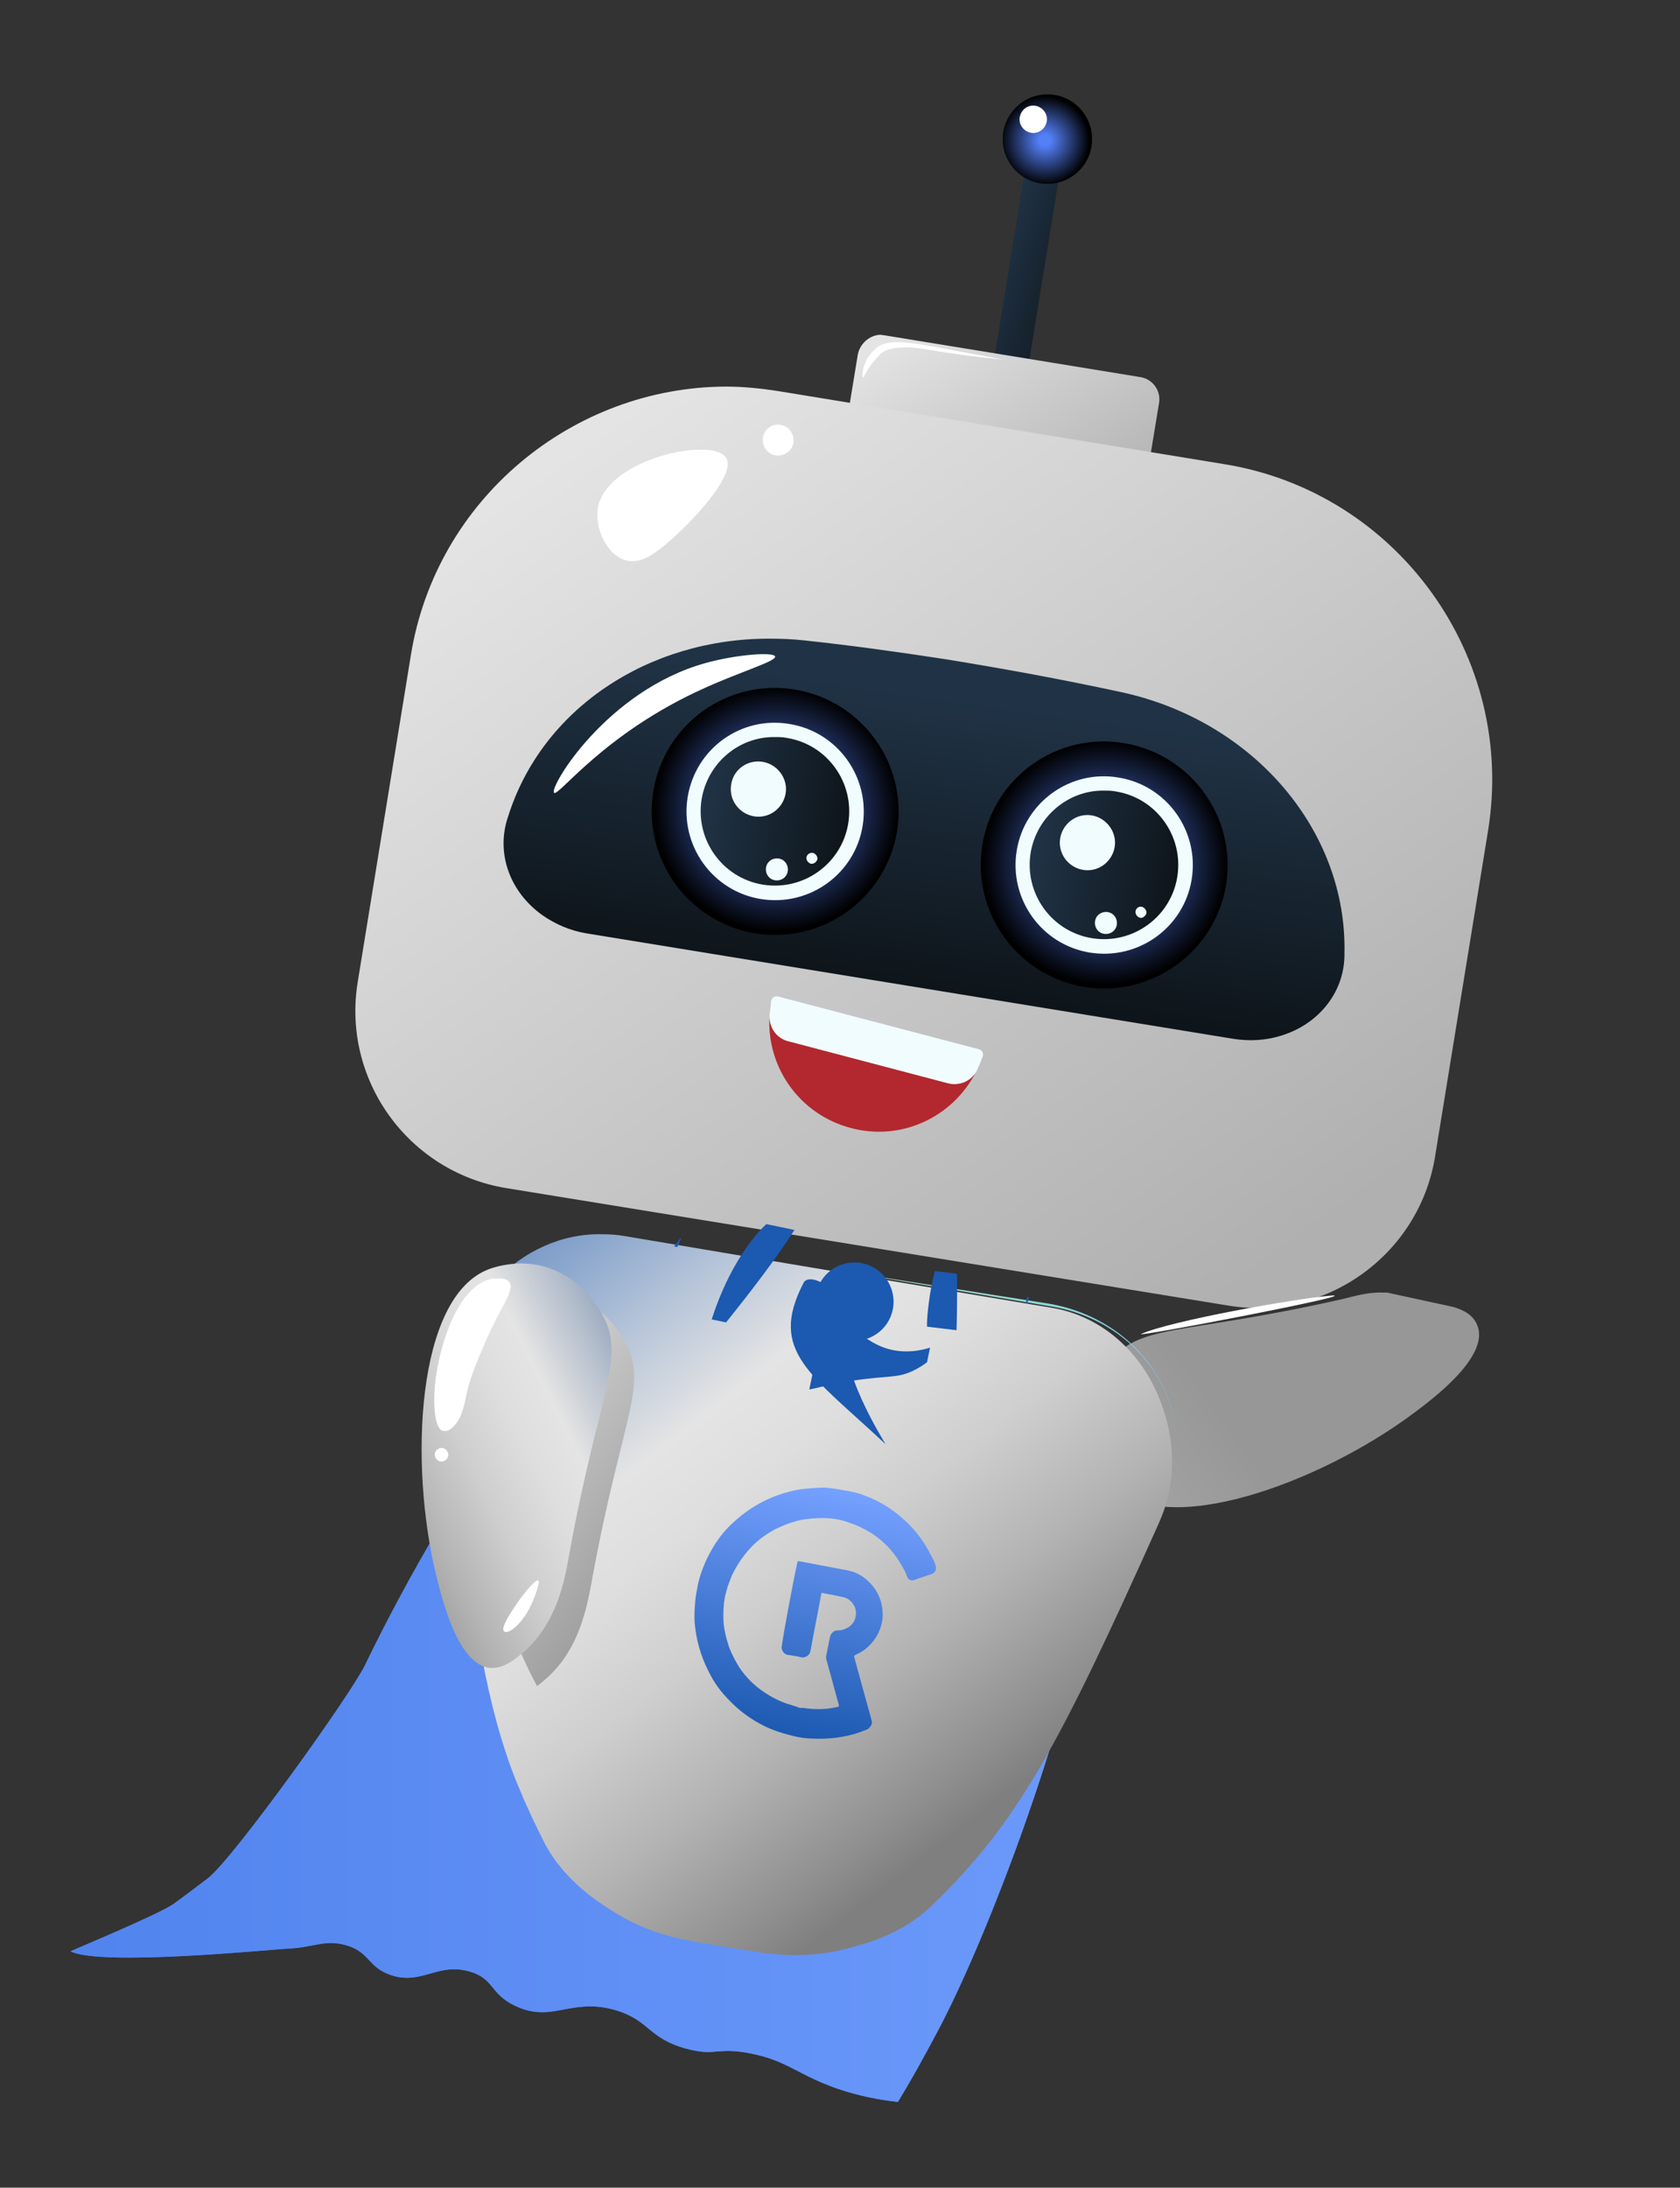 <svg version="1.1" id="Isolation_Mode" xmlns="http://www.w3.org/2000/svg" xmlns:xlink="http://www.w3.org/1999/xlink" x="0" y="0" viewBox="0 0 386 502.5" xml:space="preserve"><rect x="0" y="0" width="386" height="502.5" fill="#333333" stroke="none"/><style>.st11,.st16{clip-path:url(#SVGID_31_);fill:#f1fcff}.st16{clip-path:url(#SVGID_41_)}</style><defs><path id="SVGID_1_" d="M123.3 317c-16.9 23-29.7 45.4-39.4 65.4-3.2 6.7-30.2 44.4-36.1 49-.5.4-7.4 5.6-7.9 5.9-3.2 2.3-21 9.7-23.7 10.9 6.8 3.5 46-.4 49.7-.6 6.1-.2 8.6-2.2 13.6-.8 5.5 1.6 4.9 4.9 10.1 6.8 3.7 1.3 6.5.5 9.3-.3 2.8-.8 5.5-1.5 9.2-.4 5.5 1.7 4.4 5 10.2 7.8 4.6 2.2 7.9 1.5 11.6.8 3.3-.6 6.9-1.2 11.8.3 7.7 2.4 7.2 6.4 16.1 8.8 3.4.9 5.1.8 7.1.6 1.8-.1 3.7-.3 7.2.4 9.3 1.7 11.3 5.4 22.3 8.8 5 1.5 9.2 2.1 11.9 2.4 2.4-3.9 5.8-9.9 9.7-17.3 13.8-26.5 35.8-87.4 35.5-114.4-.1-10.1-2-28-14.5-49.5-29.3-5.4-58.7-10.9-88-16.3-8.4 9.5-17.1 20-25.7 31.7"/></defs><linearGradient id="SVGID_2_" gradientUnits="userSpaceOnUse" x1="76.436" y1="384.153" x2="336.095" y2="384.153"><stop offset="0" stop-color="#497dea"/><stop offset="1" stop-color="#74a0ff"/></linearGradient><use xlink:href="#SVGID_1_" overflow="visible" fill="url(#SVGID_2_)"/><clipPath id="SVGID_3_"><use xlink:href="#SVGID_1_" overflow="visible"/></clipPath><linearGradient id="SVGID_4_" gradientUnits="userSpaceOnUse" x1="-54.997" y1="384.153" x2="323.101" y2="384.153"><stop offset="0" stop-color="#497dea"/><stop offset="1" stop-color="#74a0ff"/></linearGradient><path clip-path="url(#SVGID_3_)" fill="url(#SVGID_4_)" d="M323.1 452.6L215.7 200.4-55 315.7 52.4 567.9z"/><defs><path id="SVGID_5_" d="M308.4 298.4c-38 8.6-46.8 5.3-54 15.1-.8 1.1-5 6.9-4.6 14.5.4 6.1 3.5 10.9 5.5 13 12.3 13 48.4-.6 69.5-16.4 4.6-3.4 16.9-12.7 14.8-19.7-.9-2.9-3.4-4-5.7-4.7l-15.2-3.3h-1.1c-3.6-.1-6.6.9-9.2 1.5"/></defs><clipPath id="SVGID_6_"><use xlink:href="#SVGID_5_" overflow="visible"/></clipPath><linearGradient id="SVGID_7_" gradientUnits="userSpaceOnUse" x1="-970.532" y1="641.674" x2="-969.532" y2="641.674" gradientTransform="rotate(144.731 -70719.16 87987.478) scale(184.759)"><stop offset="0" stop-color="#979797"/><stop offset=".045" stop-color="#979797"/><stop offset="1" stop-color="#e4e4e4"/></linearGradient><path clip-path="url(#SVGID_6_)" fill="url(#SVGID_7_)" d="M311 253.3l-88.5 62.6 57.8 81.6 88.5-62.6z"/><defs><path id="SVGID_8_" transform="rotate(-80.758 235.892 61.378)" d="M209.6 57.4h52.5v8h-52.5z"/></defs><clipPath id="SVGID_9_"><use xlink:href="#SVGID_8_" overflow="visible"/></clipPath><linearGradient id="SVGID_10_" gradientUnits="userSpaceOnUse" x1="-970.532" y1="641.723" x2="-969.532" y2="641.723" gradientTransform="rotate(-162.455 -12853.725 5986.193) scale(24.28)"><stop offset="0" stop-color="#0e151a"/><stop offset="1" stop-color="#203346"/></linearGradient><path clip-path="url(#SVGID_9_)" fill="url(#SVGID_10_)" d="M259.3 39.6l-30.1-9.5-16.8 53 30.2 9.5z"/><defs><path id="SVGID_11_" d="M197.1 81.4l-3.9 23.7c-.5 2.9 1.5 5.6 4.4 6l58.8 9.6c2.9.5 5.6-1.5 6-4.4l3.9-23.7c.5-2.9-1.5-5.6-4.4-6L203.1 77c-.3 0-.6-.1-.9-.1-2.4.1-4.6 2-5.1 4.5"/></defs><clipPath id="SVGID_12_"><use xlink:href="#SVGID_11_" overflow="visible"/></clipPath><linearGradient id="SVGID_13_" gradientUnits="userSpaceOnUse" x1="-970.532" y1="641.722" x2="-969.532" y2="641.722" gradientTransform="rotate(-122.284 -43526.46 3522.228) scale(65.982)"><stop offset="0" stop-color="#b0b0b0"/><stop offset=".04" stop-color="#b0b0b0"/><stop offset="1" stop-color="#e4e4e4"/></linearGradient><path clip-path="url(#SVGID_12_)" fill="url(#SVGID_13_)" d="M286.7 108.6l-41-65-72.8 46 41 65z"/><defs><path id="SVGID_14_" d="M94.4 150.5l-12.2 75c-3.7 22.5 11.6 43.7 34.1 47.4l166 27c22.4 3.6 43.7-11.7 47.4-34.1l12.2-75c6.5-39.9-20.8-77.8-60.7-84.2L178.6 89.8c-3.9-.6-7.9-1-11.8-1-35.2.1-66.6 25.8-72.4 61.7"/></defs><clipPath id="SVGID_15_"><use xlink:href="#SVGID_14_" overflow="visible"/></clipPath><linearGradient id="SVGID_16_" gradientUnits="userSpaceOnUse" x1="-970.532" y1="641.737" x2="-969.532" y2="641.737" gradientTransform="rotate(-125.752 -167052.052 18691.785) scale(257.493)"><stop offset="0" stop-color="#b0b0b0"/><stop offset=".04" stop-color="#b0b0b0"/><stop offset="1" stop-color="#e4e4e4"/></linearGradient><path clip-path="url(#SVGID_15_)" fill="url(#SVGID_16_)" d="M450.1 230.2L256.2-39.1-23.3 162.2l193.9 269.3z"/><defs><path id="SVGID_17_" d="M116.7 187.7c-.1.2-.1.4-.2.6-2.4 8 .7 16.6 8.1 21.9 3 2.1 6.5 3.6 10.2 4.2l148.5 24.2c3.7.6 7.5.4 11-.7 8.6-2.6 14.4-9.8 14.6-18.2v-.6c.7-28.2-20.8-53.5-51.2-60.1-12.9-2.8-26.4-5.3-40.6-7.6-11.1-1.7-21.9-3.2-32.3-4.3-2.6-.3-5.3-.4-7.9-.4-28-.1-52.5 16.2-60.2 41"/></defs><clipPath id="SVGID_18_"><use xlink:href="#SVGID_17_" overflow="visible"/></clipPath><linearGradient id="SVGID_19_" gradientUnits="userSpaceOnUse" x1="-970.532" y1="641.689" x2="-969.532" y2="641.689" gradientTransform="matrix(9.375 -66.92 66.92 9.375 -33636.18 -70737.79)"><stop offset="0" stop-color="#0e151a"/><stop offset="1" stop-color="#203346"/></linearGradient><path clip-path="url(#SVGID_18_)" fill="url(#SVGID_19_)" d="M305.8 265.9l16.4-117.6-204.3-28.6-16.5 117.6z"/><defs><path id="SVGID_20_" d="M-970.5-438.3h1920v1080h-1920z"/></defs><clipPath id="SVGID_21_"><use xlink:href="#SVGID_20_" overflow="visible"/></clipPath><g clip-path="url(#SVGID_21_)"><defs><path id="SVGID_22_" d="M225.3 170.3h56.8v56.8h-56.8z"/></defs><clipPath id="SVGID_23_"><use xlink:href="#SVGID_22_" overflow="visible"/></clipPath><g clip-path="url(#SVGID_23_)"><defs><path id="SVGID_24_" d="M225.7 194.1c-2.5 15.5 8 30 23.4 32.6 15.5 2.5 30-8 32.6-23.4 2.5-15.5-8-30-23.4-32.6-15.5-2.6-30.1 7.9-32.6 23.4"/></defs><clipPath id="SVGID_25_"><use xlink:href="#SVGID_24_" overflow="visible"/></clipPath><radialGradient id="SVGID_26_" cx="-970.532" cy="641.723" r="1" gradientTransform="rotate(-170.753 -14219.34 7996.416) scale(28.079)" gradientUnits="userSpaceOnUse"><stop offset="0" stop-color="#537ff7"/><stop offset=".13" stop-color="#537ff7"/><stop offset="1"/></radialGradient><path clip-path="url(#SVGID_25_)" fill="url(#SVGID_26_)" d="M293.9 169.7l-69.1-11.3-11.3 69.2 69.2 11.2z"/></g></g><path d="M233.6 195.4c-1.8 11.1 5.7 21.6 16.8 23.4 11.1 1.8 21.6-5.7 23.4-16.8 1.8-11.1-5.7-21.6-16.8-23.4-11.1-1.9-21.6 5.7-23.4 16.8" clip-path="url(#SVGID_21_)" fill="#f1fcff"/><defs><path id="SVGID_27_" d="M236.8 195.9c-1.5 9.3 4.8 18.1 14.1 19.6s18.1-4.8 19.6-14.1-4.8-18.1-14.1-19.6c-.9-.2-1.9-.2-2.8-.2-8.1-.1-15.4 5.9-16.8 14.3"/></defs><clipPath id="SVGID_28_"><use xlink:href="#SVGID_27_" overflow="visible"/></clipPath><linearGradient id="SVGID_29_" gradientUnits="userSpaceOnUse" x1="-970.532" y1="641.705" x2="-969.532" y2="641.705" gradientTransform="rotate(-170.752 -17344.609 9723.473) scale(34.209)"><stop offset="0" stop-color="#0e151a"/><stop offset="1" stop-color="#203346"/></linearGradient><path clip-path="url(#SVGID_28_)" fill="url(#SVGID_29_)" d="M277.8 182.5l-41.5-6.8-6.6 40.4 41.5 6.8z"/><defs><path id="SVGID_30_" d="M-970.5-438.3h1920v1080h-1920z"/></defs><clipPath id="SVGID_31_"><use xlink:href="#SVGID_30_" overflow="visible"/></clipPath><path class="st11" d="M243.6 192.5c-.6 3.5 1.8 6.7 5.2 7.3 3.5.6 6.7-1.8 7.3-5.2s-1.8-6.7-5.2-7.3c-3.5-.6-6.7 1.8-7.3 5.2m8 19.1c-.2 1.4.7 2.7 2.1 2.9 1.4.2 2.7-.7 2.9-2.1.2-1.4-.7-2.7-2.1-2.9-1.4-.2-2.7.7-2.9 2.1m9.3-2.3c-.1.7.4 1.3 1 1.5s1.3-.4 1.5-1c.1-.7-.4-1.3-1-1.5-.7-.2-1.4.3-1.5 1"/><g clip-path="url(#SVGID_31_)"><defs><path id="SVGID_32_" d="M149.7 158h56.8v56.8h-56.8z"/></defs><clipPath id="SVGID_33_"><use xlink:href="#SVGID_32_" overflow="visible"/></clipPath><g clip-path="url(#SVGID_33_)"><defs><path id="SVGID_34_" d="M150.1 181.8c-2.5 15.5 8 30 23.4 32.6 15.5 2.5 30-8 32.6-23.4 2.5-15.5-8-30-23.4-32.6-15.5-2.6-30.1 7.9-32.6 23.4"/></defs><clipPath id="SVGID_35_"><use xlink:href="#SVGID_34_" overflow="visible"/></clipPath><radialGradient id="SVGID_36_" cx="-970.532" cy="641.723" r="1" gradientTransform="rotate(-170.753 -14257.647 7993.31) scale(28.079)" gradientUnits="userSpaceOnUse"><stop offset="0" stop-color="#537ff7"/><stop offset=".13" stop-color="#537ff7"/><stop offset="1"/></radialGradient><path clip-path="url(#SVGID_35_)" fill="url(#SVGID_36_)" d="M218.3 157.4l-69.2-11.3-11.2 69.2 69.1 11.2z"/></g></g><path class="st11" d="M158 183.1c-1.8 11.1 5.7 21.6 16.8 23.4 11.1 1.8 21.6-5.7 23.4-16.8 1.8-11.1-5.7-21.6-16.8-23.4-11.2-1.9-21.6 5.7-23.4 16.8"/><defs><path id="SVGID_37_" d="M161.2 183.6c-1.5 9.3 4.8 18.1 14.1 19.6s18.1-4.8 19.6-14.1-4.8-18.1-14.1-19.6c-.9-.2-1.9-.2-2.8-.2-8.2-.1-15.4 5.9-16.8 14.3"/></defs><clipPath id="SVGID_38_"><use xlink:href="#SVGID_37_" overflow="visible"/></clipPath><linearGradient id="SVGID_39_" gradientUnits="userSpaceOnUse" x1="-970.532" y1="641.705" x2="-969.532" y2="641.705" gradientTransform="rotate(-170.752 -17382.933 9720.375) scale(34.209)"><stop offset="0" stop-color="#0e151a"/><stop offset="1" stop-color="#203346"/></linearGradient><path clip-path="url(#SVGID_38_)" fill="url(#SVGID_39_)" d="M202.1 170.1l-41.5-6.7-6.6 40.4 41.5 6.8z"/><defs><path id="SVGID_40_" d="M-970.5-438.3h1920v1080h-1920z"/></defs><clipPath id="SVGID_41_"><use xlink:href="#SVGID_40_" overflow="visible"/></clipPath><path class="st16" d="M168 180.2c-.6 3.5 1.8 6.7 5.2 7.3 3.5.6 6.7-1.8 7.3-5.2s-1.8-6.7-5.2-7.3c-3.5-.6-6.8 1.7-7.3 5.2m8 19.1c-.2 1.4.7 2.7 2.1 2.9 1.4.2 2.7-.7 2.9-2.1.2-1.4-.7-2.7-2.1-2.9-1.4-.2-2.7.7-2.9 2.1m9.3-2.4c-.1.7.4 1.3 1 1.5.7.1 1.3-.4 1.5-1 .1-.7-.4-1.3-1-1.5-.8-.1-1.4.4-1.5 1"/><g clip-path="url(#SVGID_41_)"><defs><path id="SVGID_42_" d="M230.4 21.7h20.5v20.5h-20.5z"/></defs><clipPath id="SVGID_43_"><use xlink:href="#SVGID_42_" overflow="visible"/></clipPath><g clip-path="url(#SVGID_43_)"><defs><path id="SVGID_44_" d="M230.5 30.3c-.9 5.6 2.9 10.9 8.5 11.8 5.6.9 10.9-2.9 11.8-8.5.9-5.6-2.9-10.9-8.5-11.8-5.6-.9-10.8 2.9-11.8 8.5"/></defs><clipPath id="SVGID_45_"><use xlink:href="#SVGID_44_" overflow="visible"/></clipPath><radialGradient id="SVGID_46_" cx="-970.532" cy="641.723" r="1" gradientTransform="rotate(-170.752 -5123.177 2895.499) scale(10.259)" gradientUnits="userSpaceOnUse"><stop offset="0" stop-color="#537ff7"/><stop offset=".13" stop-color="#537ff7"/><stop offset="1"/></radialGradient><path clip-path="url(#SVGID_45_)" fill="url(#SVGID_46_)" d="M255.2 21.5l-25-4.1-4.1 25.1 25 4z"/></g></g><path d="M234.3 26.9c-.3 1.7.9 3.3 2.6 3.6 1.7.3 3.3-.9 3.6-2.6.3-1.7-.9-3.3-2.6-3.6-1.7-.3-3.3.9-3.6 2.6m-96.9 89.6c-.9 4.7 2 11 6.4 12.2 4.1 1.1 8.1-2.6 12.2-6.4 4.1-3.8 13.2-13.6 10.8-17.2-3.2-4.8-27.2.2-29.4 11.4m37.9-16c-.3 1.9 1 3.8 2.9 4.1 1.9.3 3.8-1 4.1-2.9.3-1.9-1-3.8-2.9-4.1-2-.4-3.8 1-4.1 2.9m-48 81.6c1 1 11.5-13.8 34.9-24.2 8.2-3.7 16.1-6 15.9-7.1-.3-1.1-8.8-.5-16 1.5-22.7 6.3-36 28.6-34.8 29.8m71-95.4c.2.1.6-1.4 2.3-3.5 0 0 .8-1 1.6-1.8 2.6-2.6 9.8-1.3 10.3-1.2 11.2 1.9 18.5 2.4 18.5 2.4 0 .1-5.2-.9-9.1-1.6-10.8-2-17.2-3.6-20.4-1.2-1.3 1-2.2 2.5-2.2 2.5-1.2 2.1-1.3 4.3-1 4.4" fill="#fff" clip-path="url(#SVGID_41_)"/><path class="st16" d="M176.8 233.4c-.2 2.7 1.7 5.2 4.4 5.9l36.5 9.6c2.6.7 5.5-.5 6.7-2.9.5-1.1 1-2.2 1.4-3.4.1-.3.1-.7-.1-1-.2-.3-.4-.5-.8-.6l-46.1-12.1c-.3-.1-.7 0-1 .1-.3.2-.5.5-.6.8-.1 1.2-.3 2.4-.4 3.6"/><path d="M176.8 233.4c-.7 11.7 6.9 22.6 18.7 25.7 11.6 3.1 23.4-2.5 28.7-12.8-1.3 2.2-4 3.2-6.5 2.5l-36.5-9.6c-2.6-.6-4.5-3-4.4-5.8" clip-path="url(#SVGID_41_)" fill="#b2282e"/><defs><path id="SVGID_47_" d="M113.5 294.6c-4 4.3-6.9 9.2-8.6 14.5-.2.7-.4 1.5-.6 2.3-.2.8-.4 1.7-.5 2.6-.1.4-.1.8-.2 1.2-.5 3.9-.2 6.9-.1 8.2 4 40.1 6.8 61.3 12.7 79.1 1 3.1 2.1 6 3.4 9 1.6 3.9 3.5 7.8 5.5 11.8 4.6 8.9 13 14 15.7 15.7 9.8 6.3 19.3 7 25.5 8.1l1.1.2c6.2.9 15.4 3.3 26.7.4 3.1-.8 12.7-2.9 19.9-9.9 19.9-19.2 29.1-36.3 52.2-87.8.5-1.2 1.7-3.8 2.4-7.3.2-1 .4-2.1.5-3.1.7-6.5-.4-13.1-3.2-19.5-4.8-10.9-13.9-18-24.2-19.7l-49.6-8.3-48.7-8.2c-1.7-.3-3.4-.4-5.1-.4-8.9-.2-17.9 3.6-24.8 11.1"/></defs><clipPath id="SVGID_48_"><use xlink:href="#SVGID_47_" overflow="visible"/></clipPath><linearGradient id="SVGID_49_" gradientUnits="userSpaceOnUse" x1="-970.532" y1="641.695" x2="-969.532" y2="641.695" gradientTransform="matrix(-97.967 -204.689 174.99 -133.132 -207152.094 -112792.586)"><stop offset="0" stop-color="#7f7f7f"/><stop offset=".04" stop-color="#7f7f7f"/><stop offset=".087" stop-color="#8e8e8e"/><stop offset=".221" stop-color="#b3b3b3"/><stop offset=".346" stop-color="#cecece"/><stop offset=".457" stop-color="#dedede"/><stop offset=".542" stop-color="#e4e4e4"/><stop offset=".652" stop-color="#b8c6d9"/><stop offset=".898" stop-color="#4b7abc"/><stop offset="1" stop-color="#1c59b0"/></linearGradient><path clip-path="url(#SVGID_48_)" fill="url(#SVGID_49_)" d="M328.4 405.8L225.3 190.3 44.4 327.9l103.1 215.5z"/><defs><path id="SVGID_50_" d="M241.6 300.1c10.3 1.7 19.5 7.7 24.7 16.8 3 5.3 4.3 10.8 3.7 16 .6-5.4-.7-11-3.9-16.5-5.3-9.2-14.8-15.3-25.4-17l-48.8-7.7 49.7 8.4z"/></defs><clipPath id="SVGID_51_"><use xlink:href="#SVGID_50_" overflow="visible"/></clipPath><linearGradient id="SVGID_52_" gradientUnits="userSpaceOnUse" x1="-970.532" y1="641.704" x2="-969.532" y2="641.704" gradientTransform="rotate(-121.328 -79523.928 5864.47) scale(119.804)"><stop offset="0" stop-color="#75cdee"/><stop offset=".04" stop-color="#75cdee"/><stop offset="1" stop-color="#e5f992"/></linearGradient><path clip-path="url(#SVGID_51_)" fill="url(#SVGID_52_)" d="M289 321.8l-39.6-64.9-75.6 46 39.5 65z"/><defs><path id="SVGID_53_" d="M112.4 291.5c-16.8 6.2-18.4 44.8-12.2 70.3 1.4 5.6 5 20.5 12.3 21.3 3 .3 5.6-1.8 7.4-3.3 8.1-6.8 9.8-17.1 10.9-22.9 7-38.4 13.4-45.1 7.2-55.6-.7-1.2-4.3-7.3-11.5-9.9-2.4-.9-4.8-1.2-7-1.2-3 .1-5.5.7-7.1 1.3"/></defs><clipPath id="SVGID_54_"><use xlink:href="#SVGID_53_" overflow="visible"/></clipPath><linearGradient id="SVGID_55_" gradientUnits="userSpaceOnUse" x1="-970.532" y1="641.705" x2="-969.532" y2="641.705" gradientTransform="scale(120.203 -120.203) rotate(26.935 861.086 2346.974)"><stop offset="0" stop-color="#7f7f7f"/><stop offset=".04" stop-color="#7f7f7f"/><stop offset=".087" stop-color="#8e8e8e"/><stop offset=".221" stop-color="#b3b3b3"/><stop offset=".346" stop-color="#cecece"/><stop offset=".457" stop-color="#dedede"/><stop offset=".542" stop-color="#e4e4e4"/><stop offset=".648" stop-color="#b8c1ce"/><stop offset=".885" stop-color="#4b6a97"/><stop offset="1" stop-color="#143e7b"/></linearGradient><path clip-path="url(#SVGID_54_)" fill="url(#SVGID_55_)" d="M56.3 309.4l77.6-39.4 48 94.4-77.6 39.4z"/><defs><path id="SVGID_56_" d="M130.8 356.9c-1 5.8-2.8 16.1-10.9 22.9-.1 0-.1.1-.1.1 1.1 2.5 2.3 5 3.6 7.4.6-.5 1.2-.9 1.7-1.4 8.1-6.8 9.8-17.1 10.9-22.9 7-38.4 13.4-45.1 7.2-55.5-.5-.8-2.1-3.6-5.1-6.1 6.1 10.4-.3 17.2-7.3 55.5"/></defs><clipPath id="SVGID_57_"><use xlink:href="#SVGID_56_" overflow="visible"/></clipPath><linearGradient id="SVGID_58_" gradientUnits="userSpaceOnUse" x1="-970.532" y1="641.753" x2="-969.532" y2="641.753" gradientTransform="rotate(-143.227 -45760.691 12529.565) scale(77.545)"><stop offset="0" stop-color="#979797"/><stop offset=".045" stop-color="#979797"/><stop offset="1" stop-color="#e4e4e4"/></linearGradient><path clip-path="url(#SVGID_57_)" fill="url(#SVGID_58_)" d="M190.7 332.2l-60.3-45-51.8 69.4 60.2 45z"/><defs><path id="SVGID_59_" d="M-970.5-438.3h1920v1080h-1920z"/></defs><clipPath id="SVGID_60_"><use xlink:href="#SVGID_59_" overflow="visible"/></clipPath><path d="M107.2 320.2c.9-4.1 2.2-7 4.7-12.8 3.3-7.6 6.5-11.1 5.1-12.9-.9-1.2-3.1-.8-3.7-.8-7.7 1.1-12.1 14.4-13.2 23-.7 5.3-.3 11.3 1.5 11.9.3.1 1.1.2 1.7-.2 2.5-1.6 3.3-5.1 3.9-8.2m-7.3 13.7c-.1.8.4 1.6 1.3 1.8.8.1 1.6-.4 1.8-1.3.1-.8-.4-1.6-1.3-1.8-.9-.1-1.7.5-1.8 1.3" clip-path="url(#SVGID_60_)" fill="#fff"/><defs><path id="SVGID_61_" d="M154.1 285.4l3.3.7-2.8-1.4z"/></defs><clipPath id="SVGID_62_"><use xlink:href="#SVGID_61_" overflow="visible"/></clipPath><path transform="rotate(-78.217 155.721 285.407)" clip-path="url(#SVGID_62_)" fill="#1c59b0" d="M154.7 283.6h2.1v3.5h-2.1z"/><defs><path id="SVGID_63_" d="M234.5 298.5l3.3.5-.4-.8z"/></defs><clipPath id="SVGID_64_"><use xlink:href="#SVGID_63_" overflow="visible"/></clipPath><path transform="rotate(-78.217 236.135 298.634)" clip-path="url(#SVGID_64_)" fill="#1c59b0" d="M235.4 296.9h1.4v3.4h-1.4z"/><defs><path id="SVGID_65_" d="M192.7 293.7c-13.5 11.2-6.7 19.7 2.9 41.4 0 0-3.5-22.2 2.4-25.9 5.4-3.3-.5-15.9-4.3-15.9-.3 0-.7.1-1 .4"/></defs><clipPath id="SVGID_66_"><use xlink:href="#SVGID_65_" overflow="visible"/></clipPath><path transform="rotate(-23.074 191.25 314.137)" clip-path="url(#SVGID_66_)" fill="#1c59b0" d="M172 290.2h38.6v47.9H172z"/><defs><path id="SVGID_67_" d="M191.6 298.6c-1.1 1.5.9 3.2 4 11.5 3 8 2.6 10.1 5.3 13.5 2.7 3.4 6.1 5.3 8.5 6.2-2-2.2-4.4-5.8-4.9-10.5-.8-7.8 4.8-11.6 2.8-16.3-1.6-3.8-7.4-5.9-11.5-5.9-1.9.1-3.5.6-4.2 1.5"/></defs><clipPath id="SVGID_68_"><use xlink:href="#SVGID_67_" overflow="visible"/></clipPath><path transform="rotate(-78.217 200.021 313.533)" clip-path="url(#SVGID_68_)" fill="#1c59b0" d="M182.1 300.9h35.8v25.2h-35.8z"/><defs><path id="SVGID_69_" d="M154.6 284.7s24 13 36.2 16.5c0 0 1.8-5.8-10.6-11.4-10.7-4.8-21.9-5.1-24.9-5.1h-.7"/></defs><clipPath id="SVGID_70_"><use xlink:href="#SVGID_69_" overflow="visible"/></clipPath><path transform="rotate(-78.217 173.69 292.939)" clip-path="url(#SVGID_70_)" fill="#1c59b0" d="M161.7 272.6h24v40.6h-24z"/><defs><path id="SVGID_71_" d="M211.5 294.9c-13.6 1.3-13.7 7.4-13.7 7.4 12.8.6 39.6-4 39.6-4s-9.5-3.6-21-3.6c-1.6 0-3.3 0-4.9.2"/></defs><clipPath id="SVGID_72_"><use xlink:href="#SVGID_71_" overflow="visible"/></clipPath><path transform="rotate(-83.09 217.563 298.77)" clip-path="url(#SVGID_72_)" fill="#1c59b0" d="M211.1 278.6H224v40.3h-12.9z"/><defs><path id="SVGID_73_" d="M187.3 299c0 5 4 9 9 9s9-4 9-9-4-9-9-9-9 4.1-9 9"/></defs><clipPath id="SVGID_74_"><use xlink:href="#SVGID_73_" overflow="visible"/></clipPath><path transform="rotate(-23.074 196.26 298.993)" clip-path="url(#SVGID_74_)" fill="#1c59b0" d="M184.5 287.2H208v23.5h-23.5z"/><defs><path id="SVGID_75_" d="M-970.5-438.3h1920v1080h-1920z"/></defs><clipPath id="SVGID_76_"><use xlink:href="#SVGID_75_" overflow="visible"/></clipPath><path d="M262.2 306.4c7.1-3.1 35.3-8.1 43.6-8.8 8.4-.6-45.9 9.8-43.6 8.8M123.7 364c-2.5 9.8-8.8 12.8-8 9.7.9-3.2 9.1-14 8-9.7" clip-path="url(#SVGID_76_)" fill="#fff"/><defs><path id="SVGID_77_" d="M-970.5-438.3h1920v1080h-1920z"/></defs><clipPath id="SVGID_78_"><use xlink:href="#SVGID_77_" overflow="visible"/></clipPath><g clip-path="url(#SVGID_78_)"><defs><path id="SVGID_79_" d="M-1821-232.5h621V34.2h-621z"/></defs><clipPath id="SVGID_80_"><use xlink:href="#SVGID_79_" overflow="visible"/></clipPath><path d="M-1728.3-107.6c11.1-2.2 22.6-3.9 33.2-6.8 5.7-1.5 11.3-4.6 14.2-7.9 5-5.5 7.7-11.7 11.5-17.5 2.1-3.1 4-6.3 6.9-9.2 7.4-7.2 17.6-7.3 24.1.2 5.5 6.3 8.7 13.3 13.3 19.9 4.1 5.9 6.4 13.8 19.4 14.3 13 .5 16.9-7.1 22.1-12.8 2.5-2.8 4.5-5.7 7.3-8.3 8.4-7.8 20.5-8.8 32.4-2.7 4 2.1 7.3 4.6 11.3 6.6 12.2 6.4 24.7 5.5 33.4-2.6 4.2-4 6.8-8.7 11.8-12.2 4.5-3.2 11.2-7.1 17.1-7.1 4.8-.1 11.3 4.5 14.3 7.9 4.9 5.5 7.3 11.7 11.3 17.5 3.9 5.7 6.5 13.8 18.9 13.5 11.9-.4 13-8.5 15.2-14.2 5.8-14.8 10.6-29.8 15.9-44.7.9-2.6 2-5.4 4.2-7.6 2.5-2.5 7.2-6.6 9.7-6.3 4.5.5 9.8 3.3 11.8 6 4.5 6.1 7 12.7 10.5 19.1 3.7 6.8 6.8 13.8 11.5 20.3 1.8 2.5 7.8 6.2 10.8 5.8 4.4-.5 9.9-3.8 11.1-6.5 5.6-12.8 9.7-25.8 14.7-38.6 3.5-9.2 7.2-18.3 11.6-27.3 1-2 5.9-4.9 7.9-4.7 3.5.5 8.2 2.9 9 4.9 5.2 12.8 9.5 25.8 14 38.7 3.9 11.2 7 22.5 11.8 33.5 1.4 3.2 7.2 8.1 11 8.1 5.4 0 12-3.2 15.9-6.1 5.3-4 8.3-9 12.9-13.4 8.9-8.3 21.4-9 32.8-1.9 4.2 2.6 7.5 5.7 11.7 8.2 11.7 7 24 6 30.5-3 5.5-7.6 9-15.7 13.9-23.4 3.4-5.3 5.3-13 17-12.7 11.9.3 12.5 8.1 14.8 13.5 5.1 11.7 9 23.6 13.5 35.4.9 2.4 1.9 4.8 3.2 7.1 7 12.1 17.9 13.7 34.4 5.4 5.4-2.7 11.4-5.6 17.9-6.7 10.4-1.8 19.7.5 27.9 5 20 10.8 32.4 9.3 45-5 2.3-2.6 4.4-5.2 7-7.7 10.1-9.6 23.3-9.7 33.3-.2 3.8 3.6 6.1 7.9 10.8 11 4.9 3.3 11.8 7.5 17.9 7.6 5 .1 11.9-5 14.8-8.6 5.3-6.6 8.2-13.9 12.3-20.9 1.9-3.2 4-6.3 6.9-9.2 6.6-6.4 15.8-6.7 21.7-.1 5.3 5.9 8.3 12.4 12.3 18.7 2.9 4.6 5.6 9.3 8.9 13.8 3.2 4.4 9.1 6.3 17.4 7.4 9.9 1.3 19.1 4.4 28.6 6.7.1.9.1 1.8.2 2.8-11 2.3-22.3 4-32.7 7-5.9 1.7-12.1 4.9-14.7 8.4-5.9 7.7-9.3 16.1-14.3 24-3.1 4.9-5.4 11.3-16.6 11.3-10.6 0-13-6.2-16-10.9-5.3-8.1-8.9-16.7-14.6-24.7-7.5-10.5-20.4-10.9-30.9-1.4-4.8 4.3-8.1 9.1-12.9 13.4-9 8.2-21.6 8.2-30.9.1-3.6-3.1-6.3-6.6-9.3-10-11.6-12.9-24.4-14.3-43.2-4.6-1.4.7-2.8 1.5-4.2 2.2-10.9 5.1-24.3 5.3-35.5.4-3.3-1.5-6.1-3.3-9.4-4.9-14.5-6.8-25.6-5.3-30.7 5.2-6.3 12.9-10.4 26.2-15.9 39.2-2.1 5-4.7 10-8.5 14.5-4.4 5.4-12.3 5.8-17.4.7-5.2-5.1-8.3-11-12-16.6-3.8-5.8-6.4-12-11-17.6-6.3-7.7-16.8-8.7-27.5-3-5.3 2.8-9.2 6.5-14.2 9.6-11.1 6.7-23.6 5.9-32.1-2-5-4.7-8.6-10.1-14.2-14.5-3.3-2.6-9.9-5.6-14.3-5.3-4.2.3-9.9 4.4-11.1 7.3-5.5 14.2-9.6 28.6-14.5 42.8-3.5 10.1-7.2 20.1-11.6 30.1-.9 2.1-5.7 3.6-8.6 5.4-3-1.8-7.8-3.3-8.7-5.4-5.8-13.9-10.6-27.9-15.9-41.9-3-7.9-5.7-15.8-9.9-23.4-1.5-2.8-7-6.6-10.8-6.6-3.9 0-9.8 3.5-11.6 6.2-5.3 8.1-8.9 16.6-13.4 24.9-2.9 5.3-5.6 10.7-9.6 15.8-1.7 2.1-6.6 4.5-9.9 4.5-3.3-.1-8.1-2.8-9.2-4.9-4.6-9-8.2-18.1-11.7-27.3-4.2-10.7-7.3-21.6-12.3-32.1-1.6-3.4-7.9-6-12-9-5 2.7-11.8 4.9-14.7 8.3-6.2 7.4-9.6 15.6-15.7 23-2.8 3.4-9.4 8-14.2 8-5.9 0-12.7-3.8-17.2-7-5.2-3.7-7.8-8.7-12.3-12.8-8.2-7.5-20.2-8.4-31.9-2.7-4.3 2.1-8 4.8-12.2 7.1-11.6 6.2-24.2 5.3-32.4-2.5-4.8-4.5-7.7-9.9-13.1-14.1-4-3.1-10.9-7-16.2-6.8-5.3.2-11.7 4.4-14.9 7.7-4.8 5-6.9 10.9-10.6 16.3-2.7 3.9-5.2 8-9.1 11.5-5.8 5.2-14.2 5.4-20.3.3-3.7-3-6.2-6.6-8.6-10.2-3.5-5.2-6.2-10.6-9.6-15.8-4.3-6.5-11-10.4-24.1-11.2-8.7-.5-16.9-4.4-25.3-6.7-.3-.5-.4-1.4-.5-2.3" clip-path="url(#SVGID_80_)" fill="#b2282e"/></g><linearGradient id="SVGID_81_" gradientUnits="userSpaceOnUse" x1="186.605" y1="1075.811" x2="186.605" y2="1018.405" gradientTransform="rotate(10.887 3736.334 706.47)"><stop offset="0" stop-color="#1c59b0"/><stop offset="1" stop-color="#74a0ff"/></linearGradient><path d="M181.3 368.5c.6-3.2 1.2-6.4 1.9-9.6 0-.2.1-.3.4-.3l11.1 2.1c2.1.4 3.8 1.4 5.3 3 1.7 1.8 2.7 4.1 2.8 6.7.1 1.9-.4 3.6-1.3 5.3-1.2 2-2.8 3.5-4.9 4.4-.4.2-.4.2-.3.6 1.3 4.9 2.7 9.8 4 14.6.1.4 0 .8-.2 1.1-.3.5-.8.9-1.3 1-2.6 1.1-5.5 1.7-8.3 1.9-1.6.1-3.2.1-4.8 0-1.5-.1-2.9-.4-4.4-.8-2-.5-4-1.2-5.8-2.1-3-1.5-5.6-3.4-7.9-5.8-2-2-3.6-4.2-4.8-6.7-1.8-3.5-2.9-7.4-3.2-11.3-.1-1.4 0-2.9.1-4.3.1-1.6.4-3 .7-4.6.8-3.3 2.2-6.4 4-9.2 1.2-1.8 2.5-3.4 4.1-4.8 1.7-1.6 3.6-3 5.7-4.2 3-1.7 6.2-2.8 9.6-3.4 1.6-.2 3.1-.3 4.7-.4.7 0 1.3 0 2.1.1 1.8.2 3.6.6 5.4.9 1.4.3 2.6.8 3.9 1.3 1.8.8 3.5 1.7 5 2.8 2.1 1.5 4.1 3.3 5.7 5.3 1.4 1.7 2.5 3.5 3.5 5.5.4.7.7 1.4.9 2.1.2.7-.1 1.5-.8 1.8-1.4.5-2.8.9-4.1 1.4-.7.3-1.5-.1-1.7-.8-.3-1-.8-1.8-1.4-2.8-1.4-2.5-3.4-4.7-5.7-6.4-1.5-1.1-3.2-2-4.9-2.7-.8-.3-1.5-.5-2.3-.8-1-.3-2-.5-3-.6-2.1-.2-4.3-.1-6.4.2-2.3.4-4.4 1.2-6.5 2.2-2.4 1.3-4.4 2.8-6 4.6-1.7 1.9-3 3.9-4.1 6.2l-.9 2.4c-.2.7-.4 1.4-.6 2.2-.1.7-.3 1.5-.3 2.3-.1.8-.1 1.7-.1 2.6 0 2.4.6 4.6 1.3 6.8.6 1.6 1.4 3.1 2.3 4.6 1.6 2.4 3.6 4.4 6.1 6 1.5 1 3.1 1.8 4.8 2.4.8.2 1.5.5 2.3.7.3.1.5.3.9.3h.7c2.5.4 5.1.4 7.7-.2.5-.1.5-.1.4-.6-1-3.6-1.9-7-2.9-10.6v-.4c.3-1.5.6-3.1.9-4.5.2-.9 1-1.6 1.9-1.5.7 0 1.3-.2 1.9-.5 1.1-.5 1.9-1.5 2.1-2.7.3-1.6-.3-2.9-1.6-3.9-.4-.3-.9-.5-1.5-.6l-4.5-.9c-.2 0-.3 0-.3.2-.8 4.4-1.7 8.8-2.5 13.2-.2.9-1.1 1.5-2 1.4-1-.3-2.2-.4-3.3-.6-.9-.2-1.4-1.2-1.3-1.9.5-3.3 1.1-6.5 1.7-9.7z" fill="url(#SVGID_81_)"/></svg>